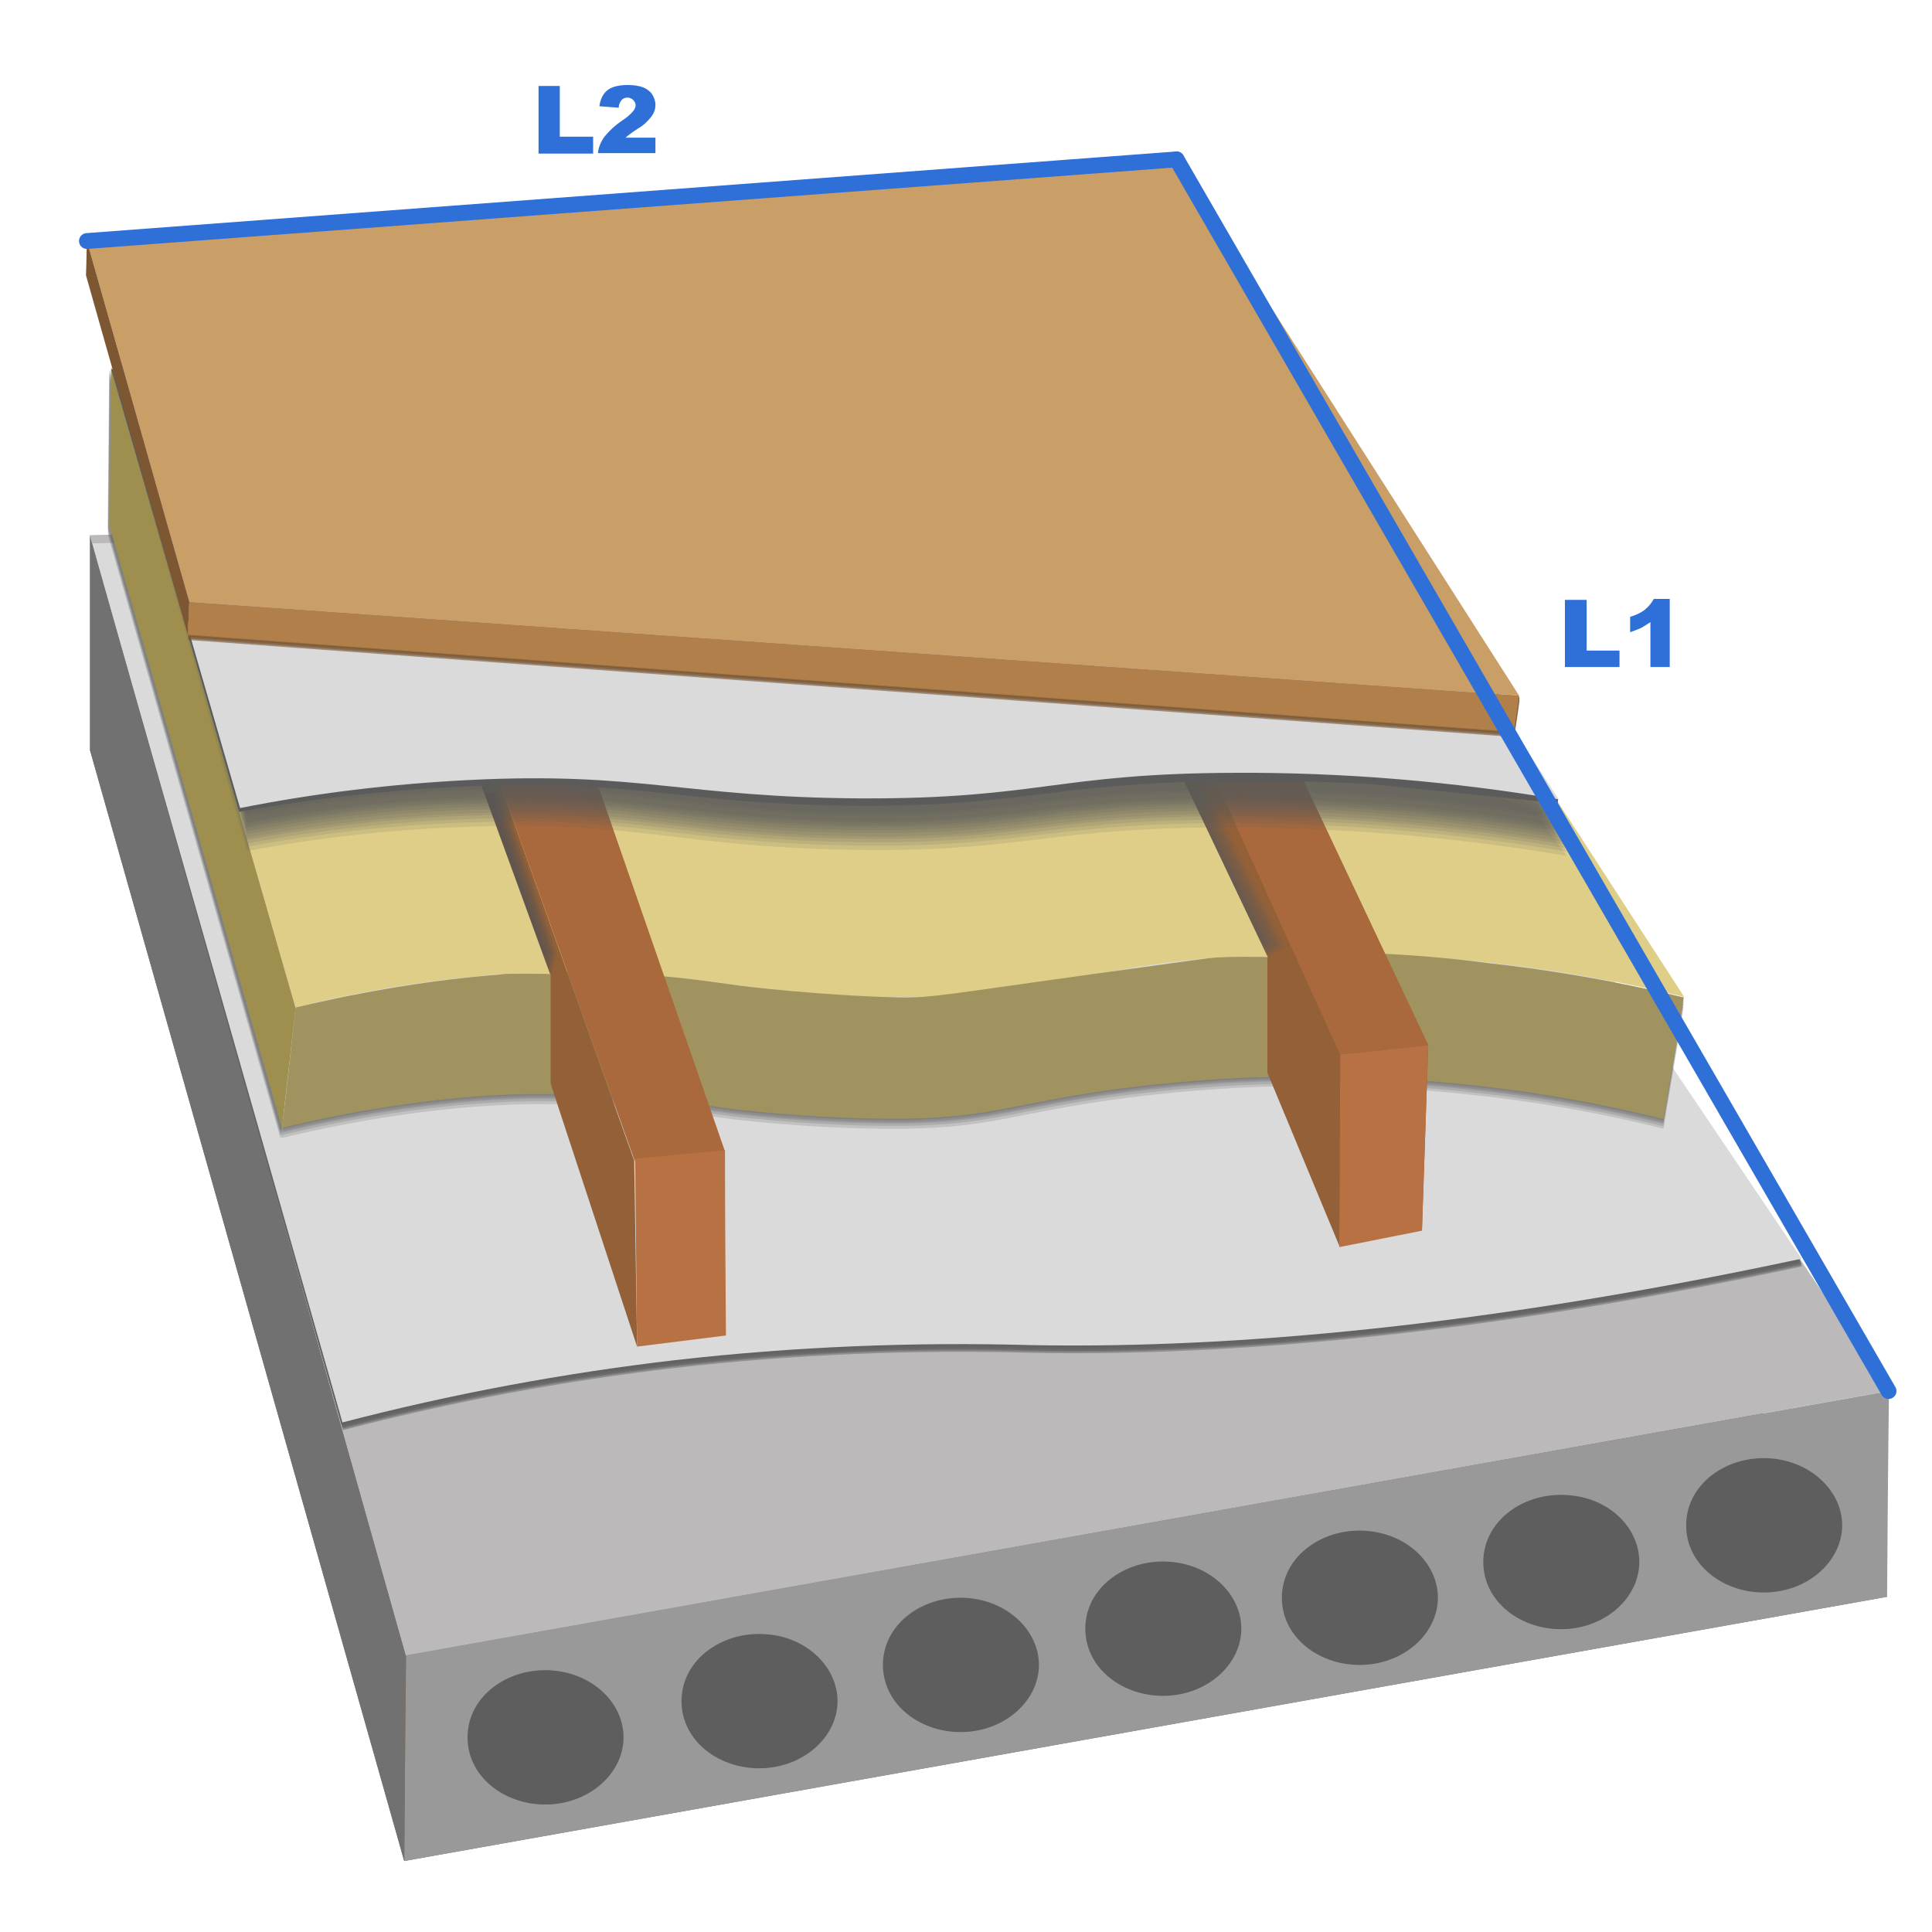 <?xml version="1.0" encoding="utf-8"?>
<!-- Generator: Adobe Illustrator 24.2.1, SVG Export Plug-In . SVG Version: 6.00 Build 0)  -->
<svg version="1.1" id="Слой_1" xmlns="http://www.w3.org/2000/svg" xmlns:xlink="http://www.w3.org/1999/xlink" x="0px" y="0px"
	 viewBox="0 0 400 400" style="enable-background:new 0 0 400 400;" xml:space="preserve">
<style type="text/css">
	.st0{fill:#8E6940;}
	.st1{fill:#BCB9BB;}
	.st2{opacity:0.47;fill:#606060;enable-background:new    ;}
	.st3{fill:#DADADA;}
	.st4{fill:#DFCE88;}
	.st5{opacity:0.17;fill:#494949;enable-background:new    ;}
	.st6{fill:#9E8F4F;}
	.st7{opacity:0.17;fill:#4C4C4B;enable-background:new    ;}
	.st8{fill:#A0935F;}
	.st9{fill:#936037;}
	.st10{fill:#AA693C;}
	.st11{fill:#B77142;}
	.st12{opacity:0.17;fill:#545454;enable-background:new    ;}
	.st13{opacity:0.17;fill:#5B5B5B;enable-background:new    ;}
	.st14{opacity:0.14;fill:#878787;enable-background:new    ;}
	.st15{opacity:0.14;fill:#5B5B5B;enable-background:new    ;}
	.st16{fill:#5B5B5B;}
	.st17{fill:#CA9E67;}
	.st18{fill:#7C5732;}
	.st19{opacity:0.6;fill:#775431;enable-background:new    ;}
	.st20{fill:#7A5735;}
	.st21{fill:#916A40;}
	.st22{fill:#B17F4A;}
	.st23{fill:#999999;}
	.st24{opacity:0.39;fill:#020202;enable-background:new    ;}
	.st25{fill:none;stroke:#2E6FD8;stroke-width:3.278;stroke-linecap:round;stroke-linejoin:round;}
	.st26{fill:#2E6FD8;}
	.st27{fill:#727172;}
</style>
<g>
	<path class="st0" d="M390.7,330.6l-307,54.7C62,308.7,40.3,231.9,18.6,155.2l249.4-6.2L390.7,330.6z"/>
	<path class="st1" d="M391,288L84,342.8l-65.4-232l249.4-6.2C309,165.7,350,226.9,391,288z"/>
	<path class="st2" d="M373.1,262.2c-73,15.6-124.6,18.5-159.2,17.9c-24.7-0.7-49.4,0.3-74,3.1c-23.2,2.7-46.3,7-68.9,12.9l-51.9-182
		l249.9-6.2L373.1,262.2z"/>
	<path class="st2" d="M373.1,261.9c-73,15.6-124.6,18.5-159.2,17.9c-24.7-0.7-49.4,0.3-74,3.1c-23.2,2.7-46.3,7-68.9,12.9l-51.9-182
		l249.9-6.2L373.1,261.9z"/>
	<path class="st2" d="M373,261.7c-73,15.6-124.6,18.5-159.2,17.9c-24.7-0.7-49.4,0.3-74,3.1c-23.2,2.7-46.3,7-68.9,12.9
		C53.6,235,36.3,174.3,19,113.7l249.9-6.2L373,261.7z"/>
	<path class="st2" d="M373,261.5C300,277.1,248.4,280,213.8,279.4c-24.7-0.7-49.4,0.3-74,3.1c-23.2,2.7-46.3,7-68.9,12.9
		C53.6,234.8,36.2,174.1,19,113.4l249.9-6.2L373,261.5z"/>
	<path class="st2" d="M372.9,261.2c-73,15.6-124.6,18.5-159.2,17.9c-24.7-0.7-49.4,0.3-74,3.1c-23.2,2.7-46.3,7-68.9,12.9
		c-17.3-60.7-34.6-121.4-51.9-182.1l249.9-6.2C303.6,158.3,338.3,209.7,372.9,261.2z"/>
	<path class="st2" d="M372.8,260.9c-73,15.6-124.6,18.5-159.2,17.9c-24.7-0.7-49.4,0.3-74,3.2c-23.2,2.7-46.3,7-68.9,12.9
		c-17.3-60.7-34.6-121.4-51.9-182l249.9-6.2L372.8,260.9z"/>
	<path class="st3" d="M373,260.6c-73,15.6-124.6,18.5-159.2,17.9c-24.7-0.7-49.4,0.3-74,3.1c-23.2,2.7-46.3,7-68.9,12.9
		c-17.3-60.7-34.6-121.4-51.9-182l249.9-6.2L373,260.6z"/>
	<path class="st4" d="M348.7,206.4c-25.4-6.2-51.4-9.2-77.6-9c-48.4,0.4-55.3,11.8-100.6,8.4c-23.9-1.8-36.7-6-65.1-4.2
		c-14.9,1-29.7,3.3-44.2,7L23,76.1l247.2,9.1L348.7,206.4z"/>
	<path class="st5" d="M58,235.5C46.2,194,34.3,152.5,22.4,110.9l0.3-32.8c12.7,44.2,25.5,88.3,38.2,132.5c-2,16.3-2.6,22.3-2.5,22.8
		c0.1,0.4,0.1,0.9,0.1,1.3c0,0.1,0,0.3,0,0.4v0.3C58.5,235.5,58.3,235.6,58,235.5z"/>
	<path class="st5" d="M58,235c-11.9-41.5-23.8-83.1-35.7-124.6l0.3-32.8c12.7,44.2,25.5,88.3,38.2,132.5c-2,16.3-2.6,22.3-2.5,22.8
		c0.1,0.4,0.1,0.9,0.1,1.3c0,0.1,0,0.3,0,0.4v0.3C58.5,235,58.3,235,58,235z"/>
	<path class="st5" d="M58,234.5C46.2,193,34.3,151.5,22.4,110l0.3-32.8c12.7,44.2,25.5,88.3,38.2,132.5c-2,16.3-2.6,22.3-2.5,22.9
		c0.1,0.4,0.1,0.9,0.1,1.3c0,0.1,0,0.3,0,0.4v0.3C58.5,234.5,58.3,234.6,58,234.5z"/>
	<path class="st5" d="M58,234.1C46.2,192.5,34.3,151,22.4,109.5l0.3-32.8l38.2,132.5c-2,16.4-2.6,22.3-2.5,22.8
		c0.1,0.4,0.1,0.9,0.1,1.3c0,0.1,0,0.3,0,0.4v0.3C58.5,234,58.3,234.1,58,234.1z"/>
	<path class="st5" d="M58,233.8c-11.9-41.5-23.8-83.1-35.7-124.6l0.3-32.8c12.7,44.2,25.5,88.3,38.2,132.5
		c-2,16.3-2.6,22.3-2.5,22.8c0.1,0.4,0.1,0.9,0.1,1.3c0,0.1,0,0.3,0,0.4v0.3C58.5,233.8,58.3,233.8,58,233.8z"/>
	<path class="st6" d="M58.4,233.5C46.5,192,34.6,150.4,22.7,108.9L23,76.2l38.2,132.5C60.3,216.9,59.3,225.2,58.4,233.5z"/>
	<path class="st7" d="M344.4,233.7c-13.9-3.5-28-5.9-42.3-7.3c-24.1-2.5-48.5-2-72.5,1.4c-19.6,2.8-24.6,5.6-42,5.9
		c-11.8,0.1-23.6-0.6-35.3-1.9c-7.8-1-14.8-2.3-26.6-2.9c-0.5,0-8.4-0.4-16.5-0.3c-20.3,0.4-39.6,4.3-50.8,7
		c1-8.3,1.9-16.6,2.8-24.9c7.9-1.9,30.3-6.9,52.3-7.3c8.7-0.2,17,0.3,17,0.3c10,0.6,16.2,1.6,23,2.5c0,0,15.7,2,32.6,2.4
		c7.2,0.1,9.5-0.6,43.6-5.3c13.6-1.9,20.4-2.8,21.2-2.9c24.9-2.4,44.8-0.4,57.2,1c13.6,1.5,27.2,3.9,40.5,7.1
		C347.3,216.8,345.8,225.3,344.4,233.7z"/>
	<path class="st7" d="M344.4,233.2c-13.9-3.5-28-5.9-42.3-7.3c-24.1-2.5-48.5-2-72.5,1.3c-19.6,2.8-24.6,5.6-42,5.9
		c-11.8,0.1-23.6-0.6-35.3-1.9c-7.8-1-14.8-2.3-26.6-2.9c-0.5,0-8.4-0.4-16.5-0.3c-20.3,0.4-39.6,4.3-50.8,7
		c1-8.3,1.9-16.6,2.8-24.9c7.9-1.9,30.3-6.9,52.3-7.4c8.7-0.2,17,0.3,17,0.3c10,0.6,16.2,1.6,23,2.5c0,0,15.7,2,32.6,2.4
		c7.2,0.2,9.5-0.6,43.6-5.3c13.6-1.9,20.4-2.8,21.2-2.9c24.9-2.4,44.8-0.4,57.2,1c13.7,1.5,27.2,3.9,40.5,7.1
		C347.3,216.4,345.8,224.8,344.4,233.2z"/>
	<path class="st7" d="M344.4,232.7c-13.9-3.5-28-5.9-42.3-7.3c-24.1-2.5-48.5-2.1-72.5,1.3c-19.6,2.8-24.6,5.6-42,5.9
		c-11.8,0.1-23.6-0.6-35.3-1.9c-7.8-1-14.8-2.3-26.6-2.9c-0.5,0-8.4-0.4-16.5-0.3c-20.3,0.4-39.6,4.3-50.8,7
		c1-8.3,1.9-16.6,2.8-24.9c7.9-1.9,30.3-6.9,52.3-7.3c8.7-0.2,17,0.3,17,0.3c10,0.6,16.2,1.6,23,2.5c0,0,15.7,2,32.6,2.4
		c7.2,0.1,9.5-0.6,43.6-5.3c13.6-1.9,20.4-2.8,21.2-2.9c24.9-2.4,44.8-0.4,57.2,1c13.7,1.5,27.2,3.9,40.5,7.1
		C347.3,215.9,345.8,224.4,344.4,232.7z"/>
	<path class="st7" d="M344.4,232.4c-13.9-3.5-28-5.9-42.3-7.3c-24.1-2.5-48.5-2.1-72.5,1.3c-19.6,2.8-24.6,5.6-42,5.9
		c-11.8,0.1-23.6-0.6-35.3-1.9c-7.8-1-14.8-2.3-26.6-2.9c-0.5,0-8.4-0.4-16.5-0.3c-20.3,0.4-39.6,4.3-50.8,7
		c1-8.3,1.9-16.6,2.8-24.9c7.9-1.9,30.3-6.9,52.3-7.3c8.7-0.2,17,0.3,17,0.3c10,0.6,16.2,1.6,23,2.5c0,0,15.7,2,32.6,2.4
		c7.2,0.1,9.5-0.6,43.6-5.3c13.6-1.9,20.4-2.8,21.2-2.9c19.1-1.8,38.3-1.4,57.2,1.1c13.7,1.5,27.2,3.9,40.5,7.1
		C347.3,215.5,345.8,224,344.4,232.4z"/>
	<path class="st7" d="M344.4,232c-13.9-3.5-28-5.9-42.3-7.3c-24.1-2.5-48.5-2-72.5,1.3c-19.6,2.8-24.6,5.6-42,5.9
		c-11.8,0.1-23.6-0.6-35.3-1.9c-7.8-1-14.8-2.3-26.6-2.9c-0.5,0-8.4-0.4-16.5-0.3c-20.3,0.4-39.6,4.3-50.8,7
		c1-8.3,1.9-16.6,2.8-24.9c7.9-1.9,30.3-6.9,52.3-7.4c8.7-0.2,17,0.3,17,0.3c10,0.6,16.2,1.6,23,2.5c0,0,15.7,2,32.6,2.4
		c7.2,0.2,9.5-0.6,43.6-5.3c13.6-1.8,20.4-2.8,21.2-2.9c24.9-2.4,44.8-0.4,57.2,1c13.7,1.5,27.2,3.9,40.5,7.1
		C347.3,215.2,345.8,223.6,344.4,232z"/>
	<path class="st8" d="M344.4,231.7c-13.9-3.5-28-5.9-42.3-7.3c-24.1-2.5-48.5-2-72.5,1.3c-19.6,2.8-24.6,5.6-42,5.9
		c-11.8,0.1-23.6-0.6-35.3-1.9c-7.8-1-14.8-2.3-26.6-2.9c-0.5,0-8.4-0.4-16.5-0.3c-20.3,0.4-39.6,4.3-50.8,7
		c1-8.3,1.9-16.6,2.8-24.9c7.9-1.9,30.3-6.9,52.3-7.3c8.7-0.2,17,0.3,17,0.3c10,0.6,16.2,1.6,23,2.5c0,0,15.7,2,32.6,2.4
		c7.2,0.1,9.5-0.6,43.6-5.3c13.6-1.9,20.4-2.8,21.2-2.9c19.1-1.8,38.3-1.4,57.2,1.1c13.7,1.5,27.2,3.9,40.5,7.1
		C347.3,214.9,345.8,223.3,344.4,231.7z"/>
	<path class="st9" d="M75.7,83.8l55.6,156.5c0.2,12.8,0.4,25.6,0.6,38.5C114.8,226.9,97.8,175,80.7,123.1L75.7,83.8z"/>
	<path class="st9" d="M94.9,79.3l55,158.8c0.1,12.8,0.2,25.6,0.3,38.4L97.9,119.1C96.9,105.9,95.9,92.6,94.9,79.3z"/>
	<path class="st10" d="M150,238.1l-18.6,2.2c-18.6-52.2-37.2-104.3-55.8-156.4l19.3-4.5L150,238.1z"/>
	<path class="st11" d="M150.3,276.5l-18.4,2.3l-0.4-38.9l18.6-1.8C150.1,250.9,150.2,263.7,150.3,276.5z"/>
	<path class="st9" d="M210,69.5l67.6,148.9c-0.1,13.3-0.1,26.6-0.2,39.8C255.7,206,234,153.7,212.3,101.4
		C211.5,90.8,210.8,80.2,210,69.5z"/>
	<path class="st9" d="M228.1,73.2c22.5,47.7,45.1,95.5,67.6,143.2l-1.3,38.4c-19.7-51.5-39.3-103.1-59-154.6L228.1,73.2z"/>
	<path class="st10" d="M295.7,216.4l-18.2,2c-22.4-49.4-44.9-98.8-67.3-148.2l14.2-4.9L295.7,216.4z"/>
	<path class="st11" d="M294.4,254.8l-17.1,3.4c0.1-13.3,0.1-26.6,0.2-39.8l18.2-2L294.4,254.8z"/>
	<path class="st8" d="M103.6,201.7c3.4-0.4,6.9-0.4,10.4,0v24.8h-10.4V201.7z"/>
	<path class="st12" d="M90.5,158.3l8.7-8.2c5.3,15.7,10.6,31.3,16,47c0,0.3,0,0.5-0.1,0.8c-0.1,0.7-0.3,1.4-0.5,2.2
		c-0.3,1.3-0.4,1.5-0.6,1.6s-0.5-0.2-1-0.3c-0.5-0.1-1.1-0.2-1.6-0.1c-0.9,0-1.3-0.5-2.4-1.2c-0.9-0.5-1.9-1-2.9-1.3
		C100.8,185.3,95.7,171.8,90.5,158.3z"/>
	<path class="st12" d="M90.1,158.3l8.7-8.2c5.3,15.7,10.7,31.3,16,47c0,0.3,0,0.5-0.1,0.8c-0.1,0.7-0.3,1.4-0.5,2.2
		c-0.3,1.3-0.4,1.5-0.6,1.6s-0.4-0.2-1-0.3c-0.5-0.1-1.1-0.2-1.6-0.1c-0.9,0-1.3-0.5-2.4-1.2c-0.9-0.5-1.9-1-2.9-1.3
		C100.4,185.3,95.2,171.8,90.1,158.3z"/>
	<path class="st12" d="M89.7,158.3l8.7-8.1l16,47c0,0.3,0,0.5-0.1,0.8c-0.1,0.7-0.3,1.4-0.5,2.2c-0.3,1.3-0.4,1.5-0.6,1.6
		c-0.2,0.1-0.5-0.2-1-0.3c-0.5-0.1-1.1-0.2-1.6-0.1c-0.9,0-1.3-0.5-2.4-1.2c-0.9-0.5-1.9-1-2.9-1.3C100,185.3,94.9,171.8,89.7,158.3
		z"/>
	<path class="st12" d="M89.5,158.3c2.9-2.7,5.8-5.4,8.7-8.2c5.3,15.7,10.6,31.3,16,47c0,0.3,0,0.5-0.1,0.8c-0.1,0.7-0.3,1.4-0.5,2.2
		c-0.3,1.3-0.4,1.5-0.6,1.6s-0.5-0.2-1-0.3c-0.5-0.1-1.1-0.2-1.6-0.1c-0.9,0-1.3-0.5-2.4-1.2c-0.9-0.5-1.9-1-2.9-1.3
		C99.8,185.3,94.6,171.8,89.5,158.3z"/>
	<path class="st12" d="M89.1,158.2l8.7-8.1l16,47c0,0.3,0,0.5-0.1,0.8c-0.1,0.7-0.3,1.4-0.5,2.2c-0.3,1.3-0.4,1.5-0.6,1.6
		c-0.2,0.1-0.5-0.2-1-0.3c-0.5-0.1-1.1-0.2-1.6-0.1c-0.9,0-1.3-0.5-2.4-1.2c-0.9-0.5-1.9-1-2.9-1.3L89.1,158.2z"/>
	<path class="st12" d="M88.7,158.2l8.7-8.1l16,47c0,0.3,0,0.5-0.1,0.8c-0.1,0.7-0.3,1.4-0.5,2.2c-0.3,1.3-0.4,1.5-0.6,1.6
		c-0.2,0.1-0.5-0.2-1-0.3c-0.5-0.1-1.1-0.2-1.6-0.1c-0.9,0-1.3-0.5-2.4-1.2c-0.9-0.5-1.9-1-2.9-1.3C99,185.2,93.8,171.7,88.7,158.2z
		"/>
	<path class="st12" d="M88.3,158.2L97,150l16,47c0,0.3,0,0.5-0.1,0.8c-0.1,0.7-0.3,1.4-0.5,2.2c-0.3,1.3-0.4,1.5-0.6,1.6
		c-0.2,0.1-0.5-0.2-1-0.3c-0.5-0.1-1.1-0.2-1.6-0.1c-0.9,0-1.3-0.5-2.4-1.2c-0.9-0.5-1.9-1-2.9-1.3L88.3,158.2z"/>
	<path class="st12" d="M87.9,158l8.7-8.1l16,47c0,0.3,0,0.5-0.1,0.8c-0.1,0.7-0.3,1.4-0.5,2.2c-0.3,1.3-0.4,1.5-0.6,1.6
		c-0.2,0.1-0.5-0.2-1-0.3c-0.5-0.1-1.1-0.2-1.6-0.1c-0.9,0-1.3-0.5-2.4-1.2c-0.9-0.5-1.9-1-2.9-1.3C98.2,185,93.1,171.5,87.9,158z"
		/>
	<path class="st4" d="M87.8,158.3l7.2-8.5l18.9,51.9c-1.7-0.1-3.5-0.1-5.3-0.1s-3.4,0-5.1,0.1L87.8,158.3z"/>
	<path class="st8" d="M252,198.2c3.4-0.4,6.9-0.4,10.4,0V223H252L252,198.2z"/>
	<path class="st13" d="M228.6,153.3l13.2-6.4c8.1,16.4,16.1,32.7,24.2,49.1c-0.4,0.3-1,0.7-1.7,1.2c-0.6,0.4-1.3,0.8-2,1.1
		c-1.6,0.4-3.5-1.8-4.3-2.6c-1.7-1.6-5.2-2.9-12.9-1.4L228.6,153.3z"/>
	<path class="st13" d="M227.7,153.1l13.2-6.3l24.2,49.1c-0.4,0.3-1,0.7-1.7,1.2c-0.6,0.4-1.2,0.8-1.9,1.1c-1.6,0.4-3.5-1.8-4.3-2.6
		c-1.7-1.6-5.2-2.9-12.9-1.4L227.7,153.1z"/>
	<path class="st13" d="M227,152.9l13.2-6.4l24.2,49.1c-0.4,0.3-1,0.7-1.7,1.2c-0.6,0.4-1.3,0.8-2,1.1c-1.6,0.4-3.5-1.8-4.3-2.6
		c-1.7-1.6-5.2-2.9-12.9-1.4L227,152.9z"/>
	<path class="st13" d="M226.1,152.7l13.2-6.4l24.2,49.1c-0.4,0.3-1,0.7-1.7,1.2c-0.6,0.4-1.3,0.8-2,1.1c-1.6,0.4-3.5-1.8-4.3-2.6
		c-1.7-1.6-5.2-2.9-12.9-1.4C237.1,180.1,231.6,166.4,226.1,152.7z"/>
	<path class="st13" d="M225.2,152.6l13.2-6.4l24.2,49.2c-0.4,0.3-1,0.7-1.7,1.2c-0.6,0.4-1.2,0.8-1.9,1.1c-1.6,0.4-3.5-1.8-4.3-2.6
		c-1.7-1.6-5.2-2.9-12.9-1.4L225.2,152.6z"/>
	<path class="st13" d="M224.5,152.3l13.2-6.4l24.2,49.1c-0.4,0.3-0.9,0.7-1.7,1.2c-0.6,0.4-1.3,0.8-2,1.1c-1.6,0.4-3.5-1.8-4.3-2.6
		c-1.7-1.6-5.2-2.9-12.9-1.4L224.5,152.3z"/>
	<path class="st4" d="M224.9,153.3l13.2-6.4l24.4,51.3c-1.7-0.1-3.5-0.1-5.3-0.1c-5.1,0-10.3,0.4-15.3,1.1L224.9,153.3z"/>
	<path class="st14" d="M323.7,168.6c-15.9-2.5-41.3-5.8-66.9-5.4c-12,0.2-21.6,0.9-21.6,0.9c-20,1.6-29.1,4.5-57.2,4.1
		c-34.6-0.4-42.6-5.2-76.3-4.1c-16.7,0.6-33.4,2.4-49.9,5.4L25.3,77.8C194.4,118,315,154.3,317.5,158.2c1.8,2.9,3.5,5.8,3.5,5.8
		C322,165.6,322.9,167.2,323.7,168.6z"/>
	<path class="st15" d="M324.4,177.2c-23.7-4-47.7-6-71.7-5.9c-37.5,0.2-41.7,5.4-78,4.6c-34.1-0.7-42.1-5.7-75.1-4.8
		c-16.3,0.4-32.5,2.1-48.5,5.1L25.3,84.1c202.6,55.7,291.1,81.4,292.9,84.2c0,0,1.3,2,3.1,4.7C322.5,174.7,323.6,176.1,324.4,177.2z
		"/>
	<path class="st15" d="M324.4,176.3c-23.7-4-47.7-6-71.7-5.9c-37.5,0.2-41.7,5.4-77.9,4.6c-34.1-0.7-42.1-5.7-75.1-4.8
		c-16.3,0.4-32.5,2.1-48.5,5.1c-8.7-31.3-17.3-61.9-25.6-92c202.6,55.6,291,81.4,292.9,84.2c0,0.1,1.3,2,3.1,4.7
		C322.5,173.8,323.6,175.2,324.4,176.3z"/>
	<path class="st15" d="M324.4,175.6c-23.7-4-47.7-6-71.7-5.9c-37.5,0.2-41.7,5.4-77.9,4.6c-34.1-0.7-42.1-5.7-75.1-4.8
		c-16.3,0.4-32.5,2.2-48.5,5.1c-8.7-31.2-17.3-61.9-25.6-92c202.6,55.6,291,81.3,292.8,84.1c0,0,1.3,2,3.1,4.6
		C322.5,173.1,323.5,174.5,324.4,175.6z"/>
	<path class="st15" d="M324.3,174.9c-23.7-4-47.7-6-71.7-5.9c-37.5,0.2-41.7,5.4-77.9,4.6c-34.1-0.7-42.1-5.7-75.1-4.8
		c-16.3,0.4-32.5,2.2-48.5,5.1c-8.7-31.2-17.2-61.9-25.6-92c202.5,55.6,290.9,81.3,292.7,84.1c0,0,1.3,2,3.1,4.6
		C322.4,172.4,323.5,173.8,324.3,174.9z"/>
	<path class="st15" d="M324.3,174.4c-23.7-4-47.7-6-71.7-5.9c-37.5,0.2-41.7,5.4-77.9,4.6c-34.1-0.7-42.1-5.7-75.1-4.8
		c-16.3,0.4-32.5,2.2-48.5,5.1c-8.7-31.2-17.3-61.8-25.6-91.9c202.5,55.6,290.9,81.2,292.7,84.1c0,0,1.3,2,3.1,4.6
		C322.4,171.9,323.4,173.3,324.3,174.4z"/>
	<path class="st15" d="M324.3,173.7c-23.7-4-47.7-6-71.7-5.9c-37.5,0.2-41.7,5.4-77.9,4.6c-34.1-0.7-42.1-5.7-75.1-4.8
		c-16.3,0.4-32.5,2.2-48.5,5.1c-8.7-31.2-17.3-61.9-25.6-91.9c202.5,55.5,290.9,81.2,292.7,84c0,0,1.3,2,3.1,4.6
		C322.3,171.2,323.4,172.6,324.3,173.7z"/>
	<path class="st15" d="M324.2,173.1c-23.7-4-47.6-6-71.7-5.9c-37.5,0.2-41.7,5.4-77.9,4.6c-34.1-0.7-42.1-5.7-75.1-4.8
		c-16.3,0.4-32.5,2.2-48.5,5.1L25.5,80.3c202.4,55.5,290.8,81.2,292.6,84c0,0.1,1.3,2,3.1,4.6C322.3,170.6,323.3,172,324.2,173.1z"
		/>
	<path class="st15" d="M324.1,172.5c-23.7-4-47.6-6-71.6-5.9c-37.5,0.2-41.7,5.4-77.9,4.6c-34.1-0.7-42.1-5.7-75.1-4.8
		c-16.3,0.4-32.5,2.2-48.5,5.1c-8.7-31.2-17.2-61.8-25.6-91.8c202.4,55.5,290.7,81.1,292.5,83.9c0,0,1.3,2,3.1,4.6
		C322.2,169.9,323.3,171.3,324.1,172.5z"/>
	<path class="st15" d="M324.1,172.1c-23.7-4-47.6-6-71.6-5.9c-37.5,0.2-41.7,5.4-77.9,4.6c-34.1-0.7-42.1-5.7-75-4.8
		c-16.3,0.4-32.5,2.2-48.5,5.1c-8.7-31.2-17.2-61.8-25.6-91.8c202.4,55.5,290.7,81.1,292.5,83.9c0,0,1.3,2,3.1,4.6
		C322.2,169.5,323.2,171,324.1,172.1z"/>
	<path class="st15" d="M324,171.6c-23.7-4-47.6-6-71.6-5.9c-37.4,0.2-41.7,5.4-77.8,4.6c-34.1-0.7-42.1-5.7-75-4.8
		c-16.3,0.4-32.5,2.2-48.5,5.1c-8.7-31.2-17.2-61.8-25.6-91.8c202.4,55.4,290.7,81.1,292.5,83.9c0,0,1.3,2,3.1,4.6
		C322.1,169.1,323.1,170.5,324,171.6z"/>
	<path class="st15" d="M324,171.1c-23.6-4-47.6-6-71.6-5.8c-37.4,0.2-41.7,5.4-77.8,4.6c-34.1-0.7-42-5.7-75-4.8
		c-16.3,0.4-32.5,2.2-48.4,5.1L25.5,78.4c202.4,55.4,290.6,81,292.4,83.8c0,0.1,1.3,2,3.1,4.6C322.1,168.5,323.1,169.9,324,171.1z"
		/>
	<path class="st15" d="M323.8,169.9c-23.6-4-47.6-6-71.6-5.8c-37.4,0.2-41.6,5.4-77.8,4.6c-34.1-0.7-42-5.7-75-4.8
		c-16.3,0.4-32.5,2.2-48.4,5.1c-8.7-31.1-17.2-61.7-25.6-91.7c202.2,55.4,290.5,80.9,292.3,83.8c0,0.1,1.3,2,3.1,4.6
		C321.9,167.4,322.9,168.8,323.8,169.9z"/>
	<path class="st15" d="M323.7,169.4c-23.6-4-47.6-6-71.5-5.8c-37.4,0.2-41.6,5.4-77.8,4.6c-34.1-0.7-42-5.7-75-4.8
		c-16.3,0.4-32.4,2.2-48.4,5.1c-8.7-31.1-17.3-61.7-25.7-91.7c202.2,55.4,290.4,80.9,292.3,83.7c0,0,1.3,2,3.1,4.6
		C321.9,166.9,322.9,168.3,323.7,169.4z"/>
	<path class="st16" d="M322.6,166.3c-22.5-3.3-45.3-4.9-68.1-4.6c-38,0.4-42.5,5.5-78.8,5.1c-34.6-0.4-42.6-5.2-76.3-4.1
		c-16.7,0.6-33.4,2.4-49.9,5.4L23,76.4L322.6,166.3z"/>
	<path class="st16" d="M283.7,160.8c6.6-1.9,20.1-4.6,33.4,1.5c1.9,0.9,3.8,1.9,5.5,3.1l-0.1,0.9l-38.9-4L283.7,160.8z"/>
	<path class="st3" d="M322.7,165.5c-22-3.7-44.4-5.6-66.7-5.5c-37.3,0.1-40.7,5.4-77.5,5.3c-37-0.2-45.9-5.6-81.5-3.8
		c-15.9,0.8-31.7,2.7-47.3,5.8L23.1,75.5l219.1-34C269,82.8,295.9,124.1,322.7,165.5z"/>
	<path class="st17" d="M314.5,144L39.2,124.6C32.1,99.7,25.1,74.8,18,49.9L243.6,33L314.5,144z"/>
	<path class="st18" d="M39.2,124.6c-0.1,2.3-0.2,4.6-0.3,6.8C31.9,106.6,24.8,81.8,17.8,57c0.1-2.4,0.1-4.7,0.2-7.1
		C25.1,74.8,32.1,99.7,39.2,124.6z"/>
	<path class="st19" d="M313.5,152.3L39,132.2c0.1-2.3,0.2-4.6,0.3-6.8l275.3,19.4L313.5,152.3z"/>
	<path class="st19" d="M313.5,152.6L39,132.5c0.1-2.3,0.2-4.6,0.3-6.8L314.6,145C314.3,147.6,313.9,150.1,313.5,152.6z"/>
	<path class="st20" d="M313.5,151.9L39,131.8c0.1-2.3,0.2-4.6,0.3-6.8l275.3,19.4L313.5,151.9z"/>
	<path class="st21" d="M313.4,151.7L38.9,131.6c0.1-2.3,0.2-4.6,0.3-6.8l275.3,19.4C314.2,146.7,313.8,149.2,313.4,151.7z"/>
	<path class="st22" d="M313.4,151.5L38.9,131.4c0.1-2.3,0.2-4.6,0.3-6.8L314.5,144C314.2,146.5,313.8,149,313.4,151.5z"/>
	<path class="st23" d="M390.7,330.6c-102.3,18.2-204.7,36.5-307,54.7c0.1-14.2,0.2-28.4,0.4-42.6c102.3-18.2,204.7-36.5,307-54.7
		C390.9,302.2,390.8,316.4,390.7,330.6z"/>
	<path class="st24" d="M129.1,359.7c0,6.8-6,12.9-14.2,13.8c-9.4,1-18.1-5.1-18.1-13.8c0-8.7,8.7-14.8,18.1-13.8
		C123.2,346.8,129.1,352.9,129.1,359.7z"/>
	<path class="st24" d="M173.4,352.2c0,6.8-6,12.9-14.2,13.8c-9.4,1-18.1-5.1-18.1-13.8c0-8.7,8.7-14.8,18.1-13.8
		C167.4,339.2,173.4,345.4,173.4,352.2z"/>
	<path class="st24" d="M215.1,344.7c0,6.8-6,12.9-14.2,13.8c-9.4,1-18.1-5.1-18.1-13.8c0-8.7,8.7-14.8,18.1-13.8
		C209.1,331.8,215.1,337.9,215.1,344.7z"/>
	<path class="st24" d="M257,337.2c0,6.8-6,12.9-14.2,13.8c-9.4,1-18.1-5.1-18.1-13.8c0-8.7,8.7-14.8,18.1-13.8
		C251.1,324.3,257,330.4,257,337.2z"/>
	<path class="st24" d="M297.7,330.8c0,6.8-6,12.9-14.2,13.8c-9.4,1-18.1-5.1-18.1-13.8c0-8.7,8.7-14.8,18.1-13.8
		C291.8,317.9,297.7,324,297.7,330.8z"/>
	<path class="st24" d="M339.4,323.4c0,6.8-6,12.9-14.2,13.8c-9.4,1-18.1-5.1-18.1-13.8s8.7-14.8,18.1-13.8
		C333.5,310.4,339.4,316.5,339.4,323.4z"/>
	<path class="st24" d="M381.4,315.8c0,6.8-6,12.9-14.2,13.8c-9.4,1-18.1-5.1-18.1-13.8c0-8.7,8.7-14.8,18.1-13.8
		C375.4,302.9,381.4,309,381.4,315.8z"/>
	<line class="st25" x1="18" y1="49.9" x2="243.6" y2="33"/>
	<line class="st25" x1="391" y1="288" x2="243.6" y2="33"/>
	<path class="st26" d="M111.5,17.8h4.4v10.5h6.9v3.5h-11.3V17.8z"/>
	<path class="st26" d="M135.8,31.7h-12c0.1-1.2,0.6-2.3,1.2-3.2c1.1-1.4,2.4-2.6,3.9-3.6c0.8-0.5,1.6-1.2,2.2-1.9
		c0.3-0.4,0.5-0.8,0.5-1.2c0-0.4-0.2-0.8-0.5-1.1c-0.3-0.3-0.8-0.5-1.2-0.5c-0.5,0-0.9,0.2-1.2,0.5c-0.4,0.5-0.6,1-0.6,1.6l-4-0.3
		c0.1-0.9,0.4-1.8,0.9-2.5c0.4-0.6,1-1.1,1.8-1.4c1-0.4,2.1-0.5,3.1-0.5c1.1,0,2.2,0.1,3.3,0.5c0.7,0.3,1.4,0.8,1.8,1.4
		c0.4,0.6,0.7,1.4,0.7,2.2c0,0.9-0.3,1.7-0.8,2.4c-0.8,1-1.7,1.9-2.8,2.5c-0.8,0.5-1.3,0.9-1.6,1.1c-0.3,0.2-0.6,0.5-1,0.8h6.2V31.7
		z"/>
	<path class="st26" d="M324.1,124.2h4.4v10.5h6.8v3.4h-11.3V124.2z"/>
	<path class="st26" d="M345.7,124v14.1h-4v-9.3c-0.6,0.4-1.2,0.8-1.9,1.2c-0.7,0.3-1.5,0.6-2.3,0.9v-3.2c1.1-0.3,2.2-0.8,3.1-1.5
		c0.7-0.6,1.3-1.3,1.8-2.2L345.7,124z"/>
	<path class="st27" d="M83.7,385.4C62,308.7,40.3,231.9,18.6,155.2c0-14.8,0-29.6,0-44.4c21.8,77.3,43.6,154.7,65.4,232
		C83.9,357,83.8,371.2,83.7,385.4z"/>
</g>
</svg>
